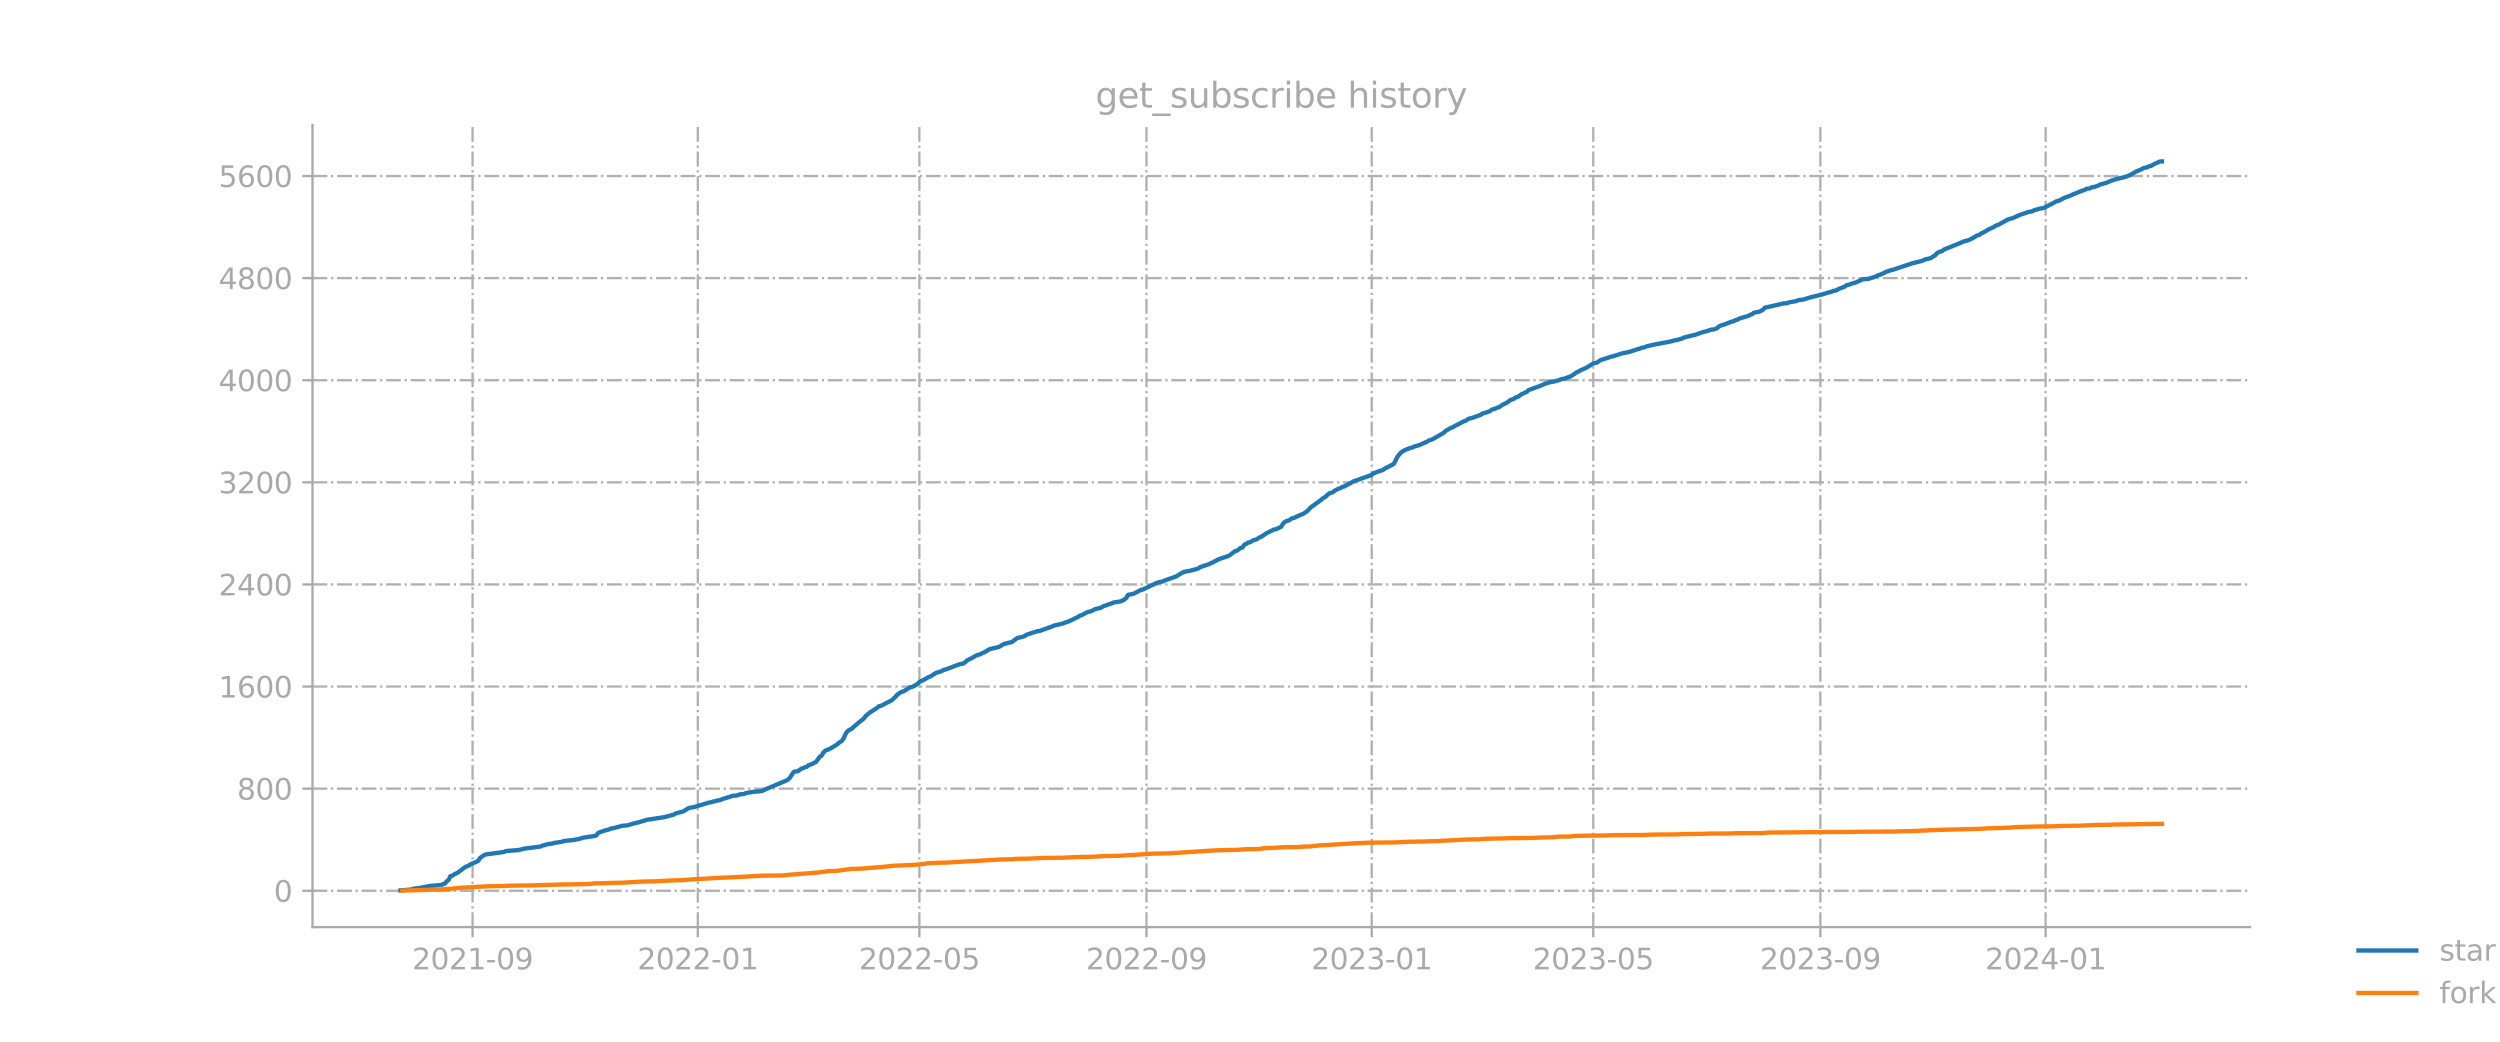 <?xml version="1.0" encoding="utf-8" standalone="no"?>
<!DOCTYPE svg PUBLIC "-//W3C//DTD SVG 1.1//EN"
  "http://www.w3.org/Graphics/SVG/1.1/DTD/svg11.dtd">
<svg xmlns:xlink="http://www.w3.org/1999/xlink" width="864pt" height="360pt" viewBox="0 0 864 360" xmlns="http://www.w3.org/2000/svg" version="1.1">
 <defs>
  <style type="text/css">*{stroke-linejoin: round; stroke-linecap: butt}</style>
 </defs>
 <g id="figure_1">
  <g id="patch_1">
   <path d="M 0 360 
L 864 360 
L 864 0 
L 0 0 
L 0 360 
z
" style="fill: none; opacity: 0"/>
  </g>
  <g id="axes_1">
   <g id="patch_2">
    <path d="M 108 320.4 
L 777.6 320.4 
L 777.6 43.2 
L 108 43.2 
L 108 320.4 
z
" style="fill: none; opacity: 0"/>
   </g>
   <g id="matplotlib.axis_1">
    <g id="xtick_1">
     <g id="line2d_1">
      <path d="M 163.321 320.4 
L 163.321 43.2 
" clip-path="url(#p9464bf244d)" style="fill: none; stroke-dasharray: 5.12,1.28,0.8,1.28; stroke-dashoffset: 0; stroke: #b0b0b0; stroke-width: 0.8"/>
     </g>
     <g id="line2d_2">
      <defs>
       <path id="m6b5393c0de" d="M 0 0 
L 0 3.5 
" style="stroke: #a9a9a9; stroke-width: 0.8"/>
      </defs>
      <g>
       <use xlink:href="#m6b5393c0de" x="163.321" y="320.4" style="fill: #a9a9a9; stroke: #a9a9a9; stroke-width: 0.8"/>
      </g>
     </g>
     <g id="text_1">
      <!-- 2021-09 -->
      <g style="fill: #a9a9a9" transform="translate(142.43 334.998) scale(0.1 -0.1)">
       <defs>
        <path id="DejaVuSans-32" d="M 1228 531 
L 3431 531 
L 3431 0 
L 469 0 
L 469 531 
Q 828 903 1448 1529 
Q 2069 2156 2228 2338 
Q 2531 2678 2651 2914 
Q 2772 3150 2772 3378 
Q 2772 3750 2511 3984 
Q 2250 4219 1831 4219 
Q 1534 4219 1204 4116 
Q 875 4013 500 3803 
L 500 4441 
Q 881 4594 1212 4672 
Q 1544 4750 1819 4750 
Q 2544 4750 2975 4387 
Q 3406 4025 3406 3419 
Q 3406 3131 3298 2873 
Q 3191 2616 2906 2266 
Q 2828 2175 2409 1742 
Q 1991 1309 1228 531 
z
" transform="scale(0.016)"/>
        <path id="DejaVuSans-30" d="M 2034 4250 
Q 1547 4250 1301 3770 
Q 1056 3291 1056 2328 
Q 1056 1369 1301 889 
Q 1547 409 2034 409 
Q 2525 409 2770 889 
Q 3016 1369 3016 2328 
Q 3016 3291 2770 3770 
Q 2525 4250 2034 4250 
z
M 2034 4750 
Q 2819 4750 3233 4129 
Q 3647 3509 3647 2328 
Q 3647 1150 3233 529 
Q 2819 -91 2034 -91 
Q 1250 -91 836 529 
Q 422 1150 422 2328 
Q 422 3509 836 4129 
Q 1250 4750 2034 4750 
z
" transform="scale(0.016)"/>
        <path id="DejaVuSans-31" d="M 794 531 
L 1825 531 
L 1825 4091 
L 703 3866 
L 703 4441 
L 1819 4666 
L 2450 4666 
L 2450 531 
L 3481 531 
L 3481 0 
L 794 0 
L 794 531 
z
" transform="scale(0.016)"/>
        <path id="DejaVuSans-2d" d="M 313 2009 
L 1997 2009 
L 1997 1497 
L 313 1497 
L 313 2009 
z
" transform="scale(0.016)"/>
        <path id="DejaVuSans-39" d="M 703 97 
L 703 672 
Q 941 559 1184 500 
Q 1428 441 1663 441 
Q 2288 441 2617 861 
Q 2947 1281 2994 2138 
Q 2813 1869 2534 1725 
Q 2256 1581 1919 1581 
Q 1219 1581 811 2004 
Q 403 2428 403 3163 
Q 403 3881 828 4315 
Q 1253 4750 1959 4750 
Q 2769 4750 3195 4129 
Q 3622 3509 3622 2328 
Q 3622 1225 3098 567 
Q 2575 -91 1691 -91 
Q 1453 -91 1209 -44 
Q 966 3 703 97 
z
M 1959 2075 
Q 2384 2075 2632 2365 
Q 2881 2656 2881 3163 
Q 2881 3666 2632 3958 
Q 2384 4250 1959 4250 
Q 1534 4250 1286 3958 
Q 1038 3666 1038 3163 
Q 1038 2656 1286 2365 
Q 1534 2075 1959 2075 
z
" transform="scale(0.016)"/>
       </defs>
       <use xlink:href="#DejaVuSans-32"/>
       <use xlink:href="#DejaVuSans-30" x="63.623"/>
       <use xlink:href="#DejaVuSans-32" x="127.246"/>
       <use xlink:href="#DejaVuSans-31" x="190.869"/>
       <use xlink:href="#DejaVuSans-2d" x="254.492"/>
       <use xlink:href="#DejaVuSans-30" x="290.576"/>
       <use xlink:href="#DejaVuSans-39" x="354.199"/>
      </g>
     </g>
    </g>
    <g id="xtick_2">
     <g id="line2d_3">
      <path d="M 241.167 320.4 
L 241.167 43.2 
" clip-path="url(#p9464bf244d)" style="fill: none; stroke-dasharray: 5.12,1.28,0.8,1.28; stroke-dashoffset: 0; stroke: #b0b0b0; stroke-width: 0.8"/>
     </g>
     <g id="line2d_4">
      <g>
       <use xlink:href="#m6b5393c0de" x="241.167" y="320.4" style="fill: #a9a9a9; stroke: #a9a9a9; stroke-width: 0.8"/>
      </g>
     </g>
     <g id="text_2">
      <!-- 2022-01 -->
      <g style="fill: #a9a9a9" transform="translate(220.276 334.998) scale(0.1 -0.1)">
       <use xlink:href="#DejaVuSans-32"/>
       <use xlink:href="#DejaVuSans-30" x="63.623"/>
       <use xlink:href="#DejaVuSans-32" x="127.246"/>
       <use xlink:href="#DejaVuSans-32" x="190.869"/>
       <use xlink:href="#DejaVuSans-2d" x="254.492"/>
       <use xlink:href="#DejaVuSans-30" x="290.576"/>
       <use xlink:href="#DejaVuSans-31" x="354.199"/>
      </g>
     </g>
    </g>
    <g id="xtick_3">
     <g id="line2d_5">
      <path d="M 317.737 320.4 
L 317.737 43.2 
" clip-path="url(#p9464bf244d)" style="fill: none; stroke-dasharray: 5.12,1.28,0.8,1.28; stroke-dashoffset: 0; stroke: #b0b0b0; stroke-width: 0.8"/>
     </g>
     <g id="line2d_6">
      <g>
       <use xlink:href="#m6b5393c0de" x="317.737" y="320.4" style="fill: #a9a9a9; stroke: #a9a9a9; stroke-width: 0.8"/>
      </g>
     </g>
     <g id="text_3">
      <!-- 2022-05 -->
      <g style="fill: #a9a9a9" transform="translate(296.845 334.998) scale(0.1 -0.1)">
       <defs>
        <path id="DejaVuSans-35" d="M 691 4666 
L 3169 4666 
L 3169 4134 
L 1269 4134 
L 1269 2991 
Q 1406 3038 1543 3061 
Q 1681 3084 1819 3084 
Q 2600 3084 3056 2656 
Q 3513 2228 3513 1497 
Q 3513 744 3044 326 
Q 2575 -91 1722 -91 
Q 1428 -91 1123 -41 
Q 819 9 494 109 
L 494 744 
Q 775 591 1075 516 
Q 1375 441 1709 441 
Q 2250 441 2565 725 
Q 2881 1009 2881 1497 
Q 2881 1984 2565 2268 
Q 2250 2553 1709 2553 
Q 1456 2553 1204 2497 
Q 953 2441 691 2322 
L 691 4666 
z
" transform="scale(0.016)"/>
       </defs>
       <use xlink:href="#DejaVuSans-32"/>
       <use xlink:href="#DejaVuSans-30" x="63.623"/>
       <use xlink:href="#DejaVuSans-32" x="127.246"/>
       <use xlink:href="#DejaVuSans-32" x="190.869"/>
       <use xlink:href="#DejaVuSans-2d" x="254.492"/>
       <use xlink:href="#DejaVuSans-30" x="290.576"/>
       <use xlink:href="#DejaVuSans-35" x="354.199"/>
      </g>
     </g>
    </g>
    <g id="xtick_4">
     <g id="line2d_7">
      <path d="M 396.22 320.4 
L 396.22 43.2 
" clip-path="url(#p9464bf244d)" style="fill: none; stroke-dasharray: 5.12,1.28,0.8,1.28; stroke-dashoffset: 0; stroke: #b0b0b0; stroke-width: 0.8"/>
     </g>
     <g id="line2d_8">
      <g>
       <use xlink:href="#m6b5393c0de" x="396.22" y="320.4" style="fill: #a9a9a9; stroke: #a9a9a9; stroke-width: 0.8"/>
      </g>
     </g>
     <g id="text_4">
      <!-- 2022-09 -->
      <g style="fill: #a9a9a9" transform="translate(375.329 334.998) scale(0.1 -0.1)">
       <use xlink:href="#DejaVuSans-32"/>
       <use xlink:href="#DejaVuSans-30" x="63.623"/>
       <use xlink:href="#DejaVuSans-32" x="127.246"/>
       <use xlink:href="#DejaVuSans-32" x="190.869"/>
       <use xlink:href="#DejaVuSans-2d" x="254.492"/>
       <use xlink:href="#DejaVuSans-30" x="290.576"/>
       <use xlink:href="#DejaVuSans-39" x="354.199"/>
      </g>
     </g>
    </g>
    <g id="xtick_5">
     <g id="line2d_9">
      <path d="M 474.066 320.4 
L 474.066 43.2 
" clip-path="url(#p9464bf244d)" style="fill: none; stroke-dasharray: 5.12,1.28,0.8,1.28; stroke-dashoffset: 0; stroke: #b0b0b0; stroke-width: 0.8"/>
     </g>
     <g id="line2d_10">
      <g>
       <use xlink:href="#m6b5393c0de" x="474.066" y="320.4" style="fill: #a9a9a9; stroke: #a9a9a9; stroke-width: 0.8"/>
      </g>
     </g>
     <g id="text_5">
      <!-- 2023-01 -->
      <g style="fill: #a9a9a9" transform="translate(453.174 334.998) scale(0.1 -0.1)">
       <defs>
        <path id="DejaVuSans-33" d="M 2597 2516 
Q 3050 2419 3304 2112 
Q 3559 1806 3559 1356 
Q 3559 666 3084 287 
Q 2609 -91 1734 -91 
Q 1441 -91 1130 -33 
Q 819 25 488 141 
L 488 750 
Q 750 597 1062 519 
Q 1375 441 1716 441 
Q 2309 441 2620 675 
Q 2931 909 2931 1356 
Q 2931 1769 2642 2001 
Q 2353 2234 1838 2234 
L 1294 2234 
L 1294 2753 
L 1863 2753 
Q 2328 2753 2575 2939 
Q 2822 3125 2822 3475 
Q 2822 3834 2567 4026 
Q 2313 4219 1838 4219 
Q 1578 4219 1281 4162 
Q 984 4106 628 3988 
L 628 4550 
Q 988 4650 1302 4700 
Q 1616 4750 1894 4750 
Q 2613 4750 3031 4423 
Q 3450 4097 3450 3541 
Q 3450 3153 3228 2886 
Q 3006 2619 2597 2516 
z
" transform="scale(0.016)"/>
       </defs>
       <use xlink:href="#DejaVuSans-32"/>
       <use xlink:href="#DejaVuSans-30" x="63.623"/>
       <use xlink:href="#DejaVuSans-32" x="127.246"/>
       <use xlink:href="#DejaVuSans-33" x="190.869"/>
       <use xlink:href="#DejaVuSans-2d" x="254.492"/>
       <use xlink:href="#DejaVuSans-30" x="290.576"/>
       <use xlink:href="#DejaVuSans-31" x="354.199"/>
      </g>
     </g>
    </g>
    <g id="xtick_6">
     <g id="line2d_11">
      <path d="M 550.635 320.4 
L 550.635 43.2 
" clip-path="url(#p9464bf244d)" style="fill: none; stroke-dasharray: 5.12,1.28,0.8,1.28; stroke-dashoffset: 0; stroke: #b0b0b0; stroke-width: 0.8"/>
     </g>
     <g id="line2d_12">
      <g>
       <use xlink:href="#m6b5393c0de" x="550.635" y="320.4" style="fill: #a9a9a9; stroke: #a9a9a9; stroke-width: 0.8"/>
      </g>
     </g>
     <g id="text_6">
      <!-- 2023-05 -->
      <g style="fill: #a9a9a9" transform="translate(529.744 334.998) scale(0.1 -0.1)">
       <use xlink:href="#DejaVuSans-32"/>
       <use xlink:href="#DejaVuSans-30" x="63.623"/>
       <use xlink:href="#DejaVuSans-32" x="127.246"/>
       <use xlink:href="#DejaVuSans-33" x="190.869"/>
       <use xlink:href="#DejaVuSans-2d" x="254.492"/>
       <use xlink:href="#DejaVuSans-30" x="290.576"/>
       <use xlink:href="#DejaVuSans-35" x="354.199"/>
      </g>
     </g>
    </g>
    <g id="xtick_7">
     <g id="line2d_13">
      <path d="M 629.119 320.4 
L 629.119 43.2 
" clip-path="url(#p9464bf244d)" style="fill: none; stroke-dasharray: 5.12,1.28,0.8,1.28; stroke-dashoffset: 0; stroke: #b0b0b0; stroke-width: 0.8"/>
     </g>
     <g id="line2d_14">
      <g>
       <use xlink:href="#m6b5393c0de" x="629.119" y="320.4" style="fill: #a9a9a9; stroke: #a9a9a9; stroke-width: 0.8"/>
      </g>
     </g>
     <g id="text_7">
      <!-- 2023-09 -->
      <g style="fill: #a9a9a9" transform="translate(608.228 334.998) scale(0.1 -0.1)">
       <use xlink:href="#DejaVuSans-32"/>
       <use xlink:href="#DejaVuSans-30" x="63.623"/>
       <use xlink:href="#DejaVuSans-32" x="127.246"/>
       <use xlink:href="#DejaVuSans-33" x="190.869"/>
       <use xlink:href="#DejaVuSans-2d" x="254.492"/>
       <use xlink:href="#DejaVuSans-30" x="290.576"/>
       <use xlink:href="#DejaVuSans-39" x="354.199"/>
      </g>
     </g>
    </g>
    <g id="xtick_8">
     <g id="line2d_15">
      <path d="M 706.965 320.4 
L 706.965 43.2 
" clip-path="url(#p9464bf244d)" style="fill: none; stroke-dasharray: 5.12,1.28,0.8,1.28; stroke-dashoffset: 0; stroke: #b0b0b0; stroke-width: 0.8"/>
     </g>
     <g id="line2d_16">
      <g>
       <use xlink:href="#m6b5393c0de" x="706.965" y="320.4" style="fill: #a9a9a9; stroke: #a9a9a9; stroke-width: 0.8"/>
      </g>
     </g>
     <g id="text_8">
      <!-- 2024-01 -->
      <g style="fill: #a9a9a9" transform="translate(686.073 334.998) scale(0.1 -0.1)">
       <defs>
        <path id="DejaVuSans-34" d="M 2419 4116 
L 825 1625 
L 2419 1625 
L 2419 4116 
z
M 2253 4666 
L 3047 4666 
L 3047 1625 
L 3713 1625 
L 3713 1100 
L 3047 1100 
L 3047 0 
L 2419 0 
L 2419 1100 
L 313 1100 
L 313 1709 
L 2253 4666 
z
" transform="scale(0.016)"/>
       </defs>
       <use xlink:href="#DejaVuSans-32"/>
       <use xlink:href="#DejaVuSans-30" x="63.623"/>
       <use xlink:href="#DejaVuSans-32" x="127.246"/>
       <use xlink:href="#DejaVuSans-34" x="190.869"/>
       <use xlink:href="#DejaVuSans-2d" x="254.492"/>
       <use xlink:href="#DejaVuSans-30" x="290.576"/>
       <use xlink:href="#DejaVuSans-31" x="354.199"/>
      </g>
     </g>
    </g>
   </g>
   <g id="matplotlib.axis_2">
    <g id="ytick_1">
     <g id="line2d_17">
      <path d="M 108 307.844 
L 777.6 307.844 
" clip-path="url(#p9464bf244d)" style="fill: none; stroke-dasharray: 5.12,1.28,0.8,1.28; stroke-dashoffset: 0; stroke: #b0b0b0; stroke-width: 0.8"/>
     </g>
     <g id="line2d_18">
      <defs>
       <path id="m11c066237d" d="M 0 0 
L -3.5 0 
" style="stroke: #a9a9a9; stroke-width: 0.8"/>
      </defs>
      <g>
       <use xlink:href="#m11c066237d" x="108" y="307.844" style="fill: #a9a9a9; stroke: #a9a9a9; stroke-width: 0.8"/>
      </g>
     </g>
     <g id="text_9">
      <!-- 0 -->
      <g style="fill: #a9a9a9" transform="translate(94.638 311.643) scale(0.1 -0.1)">
       <use xlink:href="#DejaVuSans-30"/>
      </g>
     </g>
    </g>
    <g id="ytick_2">
     <g id="line2d_19">
      <path d="M 108 272.556 
L 777.6 272.556 
" clip-path="url(#p9464bf244d)" style="fill: none; stroke-dasharray: 5.12,1.28,0.8,1.28; stroke-dashoffset: 0; stroke: #b0b0b0; stroke-width: 0.8"/>
     </g>
     <g id="line2d_20">
      <g>
       <use xlink:href="#m11c066237d" x="108" y="272.556" style="fill: #a9a9a9; stroke: #a9a9a9; stroke-width: 0.8"/>
      </g>
     </g>
     <g id="text_10">
      <!-- 800 -->
      <g style="fill: #a9a9a9" transform="translate(81.912 276.355) scale(0.1 -0.1)">
       <defs>
        <path id="DejaVuSans-38" d="M 2034 2216 
Q 1584 2216 1326 1975 
Q 1069 1734 1069 1313 
Q 1069 891 1326 650 
Q 1584 409 2034 409 
Q 2484 409 2743 651 
Q 3003 894 3003 1313 
Q 3003 1734 2745 1975 
Q 2488 2216 2034 2216 
z
M 1403 2484 
Q 997 2584 770 2862 
Q 544 3141 544 3541 
Q 544 4100 942 4425 
Q 1341 4750 2034 4750 
Q 2731 4750 3128 4425 
Q 3525 4100 3525 3541 
Q 3525 3141 3298 2862 
Q 3072 2584 2669 2484 
Q 3125 2378 3379 2068 
Q 3634 1759 3634 1313 
Q 3634 634 3220 271 
Q 2806 -91 2034 -91 
Q 1263 -91 848 271 
Q 434 634 434 1313 
Q 434 1759 690 2068 
Q 947 2378 1403 2484 
z
M 1172 3481 
Q 1172 3119 1398 2916 
Q 1625 2713 2034 2713 
Q 2441 2713 2670 2916 
Q 2900 3119 2900 3481 
Q 2900 3844 2670 4047 
Q 2441 4250 2034 4250 
Q 1625 4250 1398 4047 
Q 1172 3844 1172 3481 
z
" transform="scale(0.016)"/>
       </defs>
       <use xlink:href="#DejaVuSans-38"/>
       <use xlink:href="#DejaVuSans-30" x="63.623"/>
       <use xlink:href="#DejaVuSans-30" x="127.246"/>
      </g>
     </g>
    </g>
    <g id="ytick_3">
     <g id="line2d_21">
      <path d="M 108 237.268 
L 777.6 237.268 
" clip-path="url(#p9464bf244d)" style="fill: none; stroke-dasharray: 5.12,1.28,0.8,1.28; stroke-dashoffset: 0; stroke: #b0b0b0; stroke-width: 0.8"/>
     </g>
     <g id="line2d_22">
      <g>
       <use xlink:href="#m11c066237d" x="108" y="237.268" style="fill: #a9a9a9; stroke: #a9a9a9; stroke-width: 0.8"/>
      </g>
     </g>
     <g id="text_11">
      <!-- 1600 -->
      <g style="fill: #a9a9a9" transform="translate(75.55 241.067) scale(0.1 -0.1)">
       <defs>
        <path id="DejaVuSans-36" d="M 2113 2584 
Q 1688 2584 1439 2293 
Q 1191 2003 1191 1497 
Q 1191 994 1439 701 
Q 1688 409 2113 409 
Q 2538 409 2786 701 
Q 3034 994 3034 1497 
Q 3034 2003 2786 2293 
Q 2538 2584 2113 2584 
z
M 3366 4563 
L 3366 3988 
Q 3128 4100 2886 4159 
Q 2644 4219 2406 4219 
Q 1781 4219 1451 3797 
Q 1122 3375 1075 2522 
Q 1259 2794 1537 2939 
Q 1816 3084 2150 3084 
Q 2853 3084 3261 2657 
Q 3669 2231 3669 1497 
Q 3669 778 3244 343 
Q 2819 -91 2113 -91 
Q 1303 -91 875 529 
Q 447 1150 447 2328 
Q 447 3434 972 4092 
Q 1497 4750 2381 4750 
Q 2619 4750 2861 4703 
Q 3103 4656 3366 4563 
z
" transform="scale(0.016)"/>
       </defs>
       <use xlink:href="#DejaVuSans-31"/>
       <use xlink:href="#DejaVuSans-36" x="63.623"/>
       <use xlink:href="#DejaVuSans-30" x="127.246"/>
       <use xlink:href="#DejaVuSans-30" x="190.869"/>
      </g>
     </g>
    </g>
    <g id="ytick_4">
     <g id="line2d_23">
      <path d="M 108 201.98 
L 777.6 201.98 
" clip-path="url(#p9464bf244d)" style="fill: none; stroke-dasharray: 5.12,1.28,0.8,1.28; stroke-dashoffset: 0; stroke: #b0b0b0; stroke-width: 0.8"/>
     </g>
     <g id="line2d_24">
      <g>
       <use xlink:href="#m11c066237d" x="108" y="201.98" style="fill: #a9a9a9; stroke: #a9a9a9; stroke-width: 0.8"/>
      </g>
     </g>
     <g id="text_12">
      <!-- 2400 -->
      <g style="fill: #a9a9a9" transform="translate(75.55 205.78) scale(0.1 -0.1)">
       <use xlink:href="#DejaVuSans-32"/>
       <use xlink:href="#DejaVuSans-34" x="63.623"/>
       <use xlink:href="#DejaVuSans-30" x="127.246"/>
       <use xlink:href="#DejaVuSans-30" x="190.869"/>
      </g>
     </g>
    </g>
    <g id="ytick_5">
     <g id="line2d_25">
      <path d="M 108 166.692 
L 777.6 166.692 
" clip-path="url(#p9464bf244d)" style="fill: none; stroke-dasharray: 5.12,1.28,0.8,1.28; stroke-dashoffset: 0; stroke: #b0b0b0; stroke-width: 0.8"/>
     </g>
     <g id="line2d_26">
      <g>
       <use xlink:href="#m11c066237d" x="108" y="166.692" style="fill: #a9a9a9; stroke: #a9a9a9; stroke-width: 0.8"/>
      </g>
     </g>
     <g id="text_13">
      <!-- 3200 -->
      <g style="fill: #a9a9a9" transform="translate(75.55 170.492) scale(0.1 -0.1)">
       <use xlink:href="#DejaVuSans-33"/>
       <use xlink:href="#DejaVuSans-32" x="63.623"/>
       <use xlink:href="#DejaVuSans-30" x="127.246"/>
       <use xlink:href="#DejaVuSans-30" x="190.869"/>
      </g>
     </g>
    </g>
    <g id="ytick_6">
     <g id="line2d_27">
      <path d="M 108 131.404 
L 777.6 131.404 
" clip-path="url(#p9464bf244d)" style="fill: none; stroke-dasharray: 5.12,1.28,0.8,1.28; stroke-dashoffset: 0; stroke: #b0b0b0; stroke-width: 0.8"/>
     </g>
     <g id="line2d_28">
      <g>
       <use xlink:href="#m11c066237d" x="108" y="131.404" style="fill: #a9a9a9; stroke: #a9a9a9; stroke-width: 0.8"/>
      </g>
     </g>
     <g id="text_14">
      <!-- 4000 -->
      <g style="fill: #a9a9a9" transform="translate(75.55 135.204) scale(0.1 -0.1)">
       <use xlink:href="#DejaVuSans-34"/>
       <use xlink:href="#DejaVuSans-30" x="63.623"/>
       <use xlink:href="#DejaVuSans-30" x="127.246"/>
       <use xlink:href="#DejaVuSans-30" x="190.869"/>
      </g>
     </g>
    </g>
    <g id="ytick_7">
     <g id="line2d_29">
      <path d="M 108 96.116 
L 777.6 96.116 
" clip-path="url(#p9464bf244d)" style="fill: none; stroke-dasharray: 5.12,1.28,0.8,1.28; stroke-dashoffset: 0; stroke: #b0b0b0; stroke-width: 0.8"/>
     </g>
     <g id="line2d_30">
      <g>
       <use xlink:href="#m11c066237d" x="108" y="96.116" style="fill: #a9a9a9; stroke: #a9a9a9; stroke-width: 0.8"/>
      </g>
     </g>
     <g id="text_15">
      <!-- 4800 -->
      <g style="fill: #a9a9a9" transform="translate(75.55 99.916) scale(0.1 -0.1)">
       <use xlink:href="#DejaVuSans-34"/>
       <use xlink:href="#DejaVuSans-38" x="63.623"/>
       <use xlink:href="#DejaVuSans-30" x="127.246"/>
       <use xlink:href="#DejaVuSans-30" x="190.869"/>
      </g>
     </g>
    </g>
    <g id="ytick_8">
     <g id="line2d_31">
      <path d="M 108 60.829 
L 777.6 60.829 
" clip-path="url(#p9464bf244d)" style="fill: none; stroke-dasharray: 5.12,1.28,0.8,1.28; stroke-dashoffset: 0; stroke: #b0b0b0; stroke-width: 0.8"/>
     </g>
     <g id="line2d_32">
      <g>
       <use xlink:href="#m11c066237d" x="108" y="60.829" style="fill: #a9a9a9; stroke: #a9a9a9; stroke-width: 0.8"/>
      </g>
     </g>
     <g id="text_16">
      <!-- 5600 -->
      <g style="fill: #a9a9a9" transform="translate(75.55 64.628) scale(0.1 -0.1)">
       <use xlink:href="#DejaVuSans-35"/>
       <use xlink:href="#DejaVuSans-36" x="63.623"/>
       <use xlink:href="#DejaVuSans-30" x="127.246"/>
       <use xlink:href="#DejaVuSans-30" x="190.869"/>
      </g>
     </g>
    </g>
   </g>
   <g id="line2d_33">
    <path d="M 138.436 307.712 
L 142.265 307.403 
L 142.903 307.138 
L 144.817 306.918 
L 148.646 306.168 
L 152.474 305.859 
L 153.112 305.55 
L 153.75 305.374 
L 154.388 304.58 
L 155.026 304.139 
L 155.664 302.771 
L 156.303 302.683 
L 156.941 302.198 
L 158.217 301.581 
L 160.769 299.64 
L 162.045 299.11 
L 162.683 298.669 
L 165.236 297.566 
L 165.874 296.552 
L 167.15 295.626 
L 167.788 295.317 
L 174.169 294.435 
L 174.807 294.126 
L 179.273 293.773 
L 181.188 293.288 
L 186.93 292.538 
L 187.568 292.185 
L 188.207 292.097 
L 188.845 291.832 
L 190.121 291.612 
L 190.759 291.568 
L 191.397 291.347 
L 193.949 290.95 
L 195.225 290.597 
L 197.14 290.421 
L 198.416 290.288 
L 199.054 290.112 
L 199.692 290.068 
L 201.606 289.494 
L 205.435 288.921 
L 206.073 288.745 
L 206.711 287.862 
L 208.625 287.157 
L 210.539 286.627 
L 211.177 286.318 
L 211.815 286.274 
L 215.006 285.392 
L 216.282 285.304 
L 216.92 285.216 
L 218.834 284.642 
L 221.387 284.025 
L 222.025 283.76 
L 222.663 283.672 
L 223.301 283.363 
L 229.682 282.393 
L 232.872 281.51 
L 233.51 281.113 
L 236.062 280.452 
L 237.339 279.702 
L 237.977 279.261 
L 239.891 278.908 
L 243.719 277.761 
L 244.996 277.364 
L 245.634 277.276 
L 246.91 276.923 
L 248.186 276.614 
L 248.824 276.526 
L 250.1 275.997 
L 250.738 275.864 
L 251.376 275.6 
L 252.014 275.512 
L 252.652 275.203 
L 253.291 275.026 
L 254.567 274.938 
L 255.843 274.497 
L 257.119 274.409 
L 257.757 274.1 
L 260.309 273.659 
L 262.862 273.438 
L 263.5 273.306 
L 264.776 272.688 
L 271.795 269.733 
L 272.433 269.38 
L 273.071 268.674 
L 273.709 267.616 
L 274.347 266.778 
L 274.985 266.601 
L 275.623 266.601 
L 276.899 265.675 
L 277.538 265.499 
L 278.176 265.146 
L 278.814 265.013 
L 279.452 264.44 
L 280.09 264.264 
L 282.004 263.337 
L 283.28 261.573 
L 283.918 261.176 
L 284.556 260.117 
L 285.195 259.456 
L 285.833 259.147 
L 286.471 258.97 
L 289.023 257.471 
L 290.299 256.456 
L 290.937 256.059 
L 291.575 255.133 
L 292.213 253.677 
L 292.851 252.751 
L 293.49 252.266 
L 294.128 252.001 
L 296.68 249.795 
L 297.956 248.781 
L 298.594 248.252 
L 299.232 247.414 
L 300.508 246.311 
L 303.061 244.679 
L 303.699 244.105 
L 304.337 243.973 
L 304.975 243.708 
L 306.251 243.003 
L 308.165 242.032 
L 309.442 240.841 
L 310.08 240.091 
L 311.356 239.209 
L 311.994 239.033 
L 312.632 238.724 
L 313.908 237.886 
L 314.546 237.533 
L 315.184 237.445 
L 316.46 236.739 
L 317.098 236.386 
L 317.737 235.724 
L 318.375 235.327 
L 319.013 235.107 
L 320.289 234.357 
L 320.927 234.004 
L 321.565 233.784 
L 323.479 232.548 
L 325.393 231.975 
L 326.032 231.534 
L 326.67 231.402 
L 327.946 230.961 
L 329.86 230.211 
L 331.774 229.505 
L 333.05 229.284 
L 334.327 228.182 
L 335.603 227.564 
L 337.517 226.461 
L 338.793 226.108 
L 339.431 225.711 
L 340.069 225.535 
L 341.984 224.344 
L 345.174 223.594 
L 347.088 222.491 
L 347.726 222.403 
L 348.364 222.183 
L 349.64 221.918 
L 351.555 220.506 
L 353.469 220.065 
L 354.107 219.845 
L 354.745 219.36 
L 358.574 218.125 
L 359.212 218.08 
L 363.678 216.492 
L 364.316 216.184 
L 366.231 215.743 
L 367.507 215.434 
L 368.145 215.125 
L 368.783 214.993 
L 370.697 214.111 
L 372.611 213.184 
L 373.249 212.743 
L 373.887 212.567 
L 375.802 211.552 
L 377.078 211.243 
L 378.354 210.582 
L 379.63 210.229 
L 380.268 210.141 
L 381.544 209.391 
L 382.183 209.258 
L 383.459 208.729 
L 384.097 208.597 
L 384.735 208.244 
L 387.287 207.847 
L 388.563 207.229 
L 389.201 206.7 
L 389.839 205.597 
L 391.116 205.333 
L 391.754 205.2 
L 394.306 203.877 
L 394.944 203.745 
L 400.049 201.319 
L 401.963 200.922 
L 402.601 200.569 
L 406.43 199.245 
L 407.706 198.451 
L 408.982 197.702 
L 409.62 197.613 
L 410.258 197.393 
L 410.896 197.349 
L 414.086 196.511 
L 414.725 196.025 
L 416.001 195.584 
L 417.915 194.967 
L 418.553 194.57 
L 419.191 194.393 
L 419.829 193.952 
L 420.467 193.688 
L 421.105 193.291 
L 422.381 192.85 
L 424.296 192.232 
L 424.934 191.923 
L 426.848 190.468 
L 427.486 190.335 
L 428.762 189.365 
L 429.4 189.233 
L 430.038 188.262 
L 430.677 187.997 
L 431.315 187.512 
L 431.953 187.424 
L 433.229 186.674 
L 433.867 186.542 
L 434.505 186.277 
L 435.143 185.792 
L 435.781 185.571 
L 437.695 184.292 
L 440.248 183.013 
L 440.886 182.925 
L 442.162 182.351 
L 442.8 181.998 
L 443.438 180.94 
L 444.076 180.366 
L 444.714 180.014 
L 445.352 179.881 
L 446.628 179.087 
L 447.267 178.955 
L 448.543 178.337 
L 450.457 177.543 
L 451.733 176.661 
L 453.009 175.338 
L 456.2 173.044 
L 457.476 171.986 
L 458.114 171.721 
L 458.752 171.015 
L 459.39 170.53 
L 460.666 170.089 
L 461.304 169.559 
L 462.58 168.898 
L 463.219 168.721 
L 463.857 168.28 
L 464.495 168.148 
L 466.409 167.133 
L 467.685 166.384 
L 474.066 164.134 
L 474.704 163.561 
L 476.618 162.855 
L 477.894 162.458 
L 478.532 161.973 
L 481.085 160.649 
L 481.723 160.296 
L 482.999 157.782 
L 484.275 156.282 
L 485.551 155.533 
L 487.466 154.783 
L 488.104 154.694 
L 488.742 154.342 
L 490.656 153.768 
L 493.208 152.621 
L 493.846 152.224 
L 495.122 151.783 
L 498.951 149.578 
L 499.589 148.916 
L 500.865 148.21 
L 501.503 147.857 
L 502.141 147.637 
L 502.779 147.196 
L 504.056 146.578 
L 505.97 145.564 
L 506.608 145.387 
L 507.246 144.902 
L 507.884 144.637 
L 508.522 144.505 
L 509.798 144.064 
L 511.713 143.358 
L 512.351 142.917 
L 513.627 142.564 
L 514.903 142.079 
L 515.541 141.594 
L 516.817 141.197 
L 517.455 140.888 
L 518.093 140.712 
L 519.369 139.829 
L 520.646 139.256 
L 521.922 138.286 
L 523.198 137.844 
L 523.836 137.315 
L 524.474 137.227 
L 525.75 136.301 
L 527.026 135.683 
L 527.664 135.418 
L 528.303 134.801 
L 532.131 133.433 
L 534.045 132.595 
L 535.96 132.022 
L 537.236 131.846 
L 537.874 131.581 
L 538.512 131.493 
L 539.788 130.963 
L 540.426 130.919 
L 542.978 129.993 
L 544.893 128.67 
L 545.531 128.405 
L 546.169 128.008 
L 548.083 127.17 
L 549.997 126.023 
L 550.635 125.626 
L 551.911 125.317 
L 553.188 124.435 
L 555.74 123.641 
L 556.378 123.376 
L 557.654 123.068 
L 560.845 122.053 
L 562.759 121.7 
L 565.311 120.906 
L 565.949 120.642 
L 566.587 120.553 
L 567.225 120.245 
L 568.502 119.98 
L 569.14 119.671 
L 571.054 119.23 
L 572.33 118.965 
L 576.158 118.26 
L 577.435 117.995 
L 578.073 117.863 
L 578.711 117.598 
L 579.349 117.554 
L 581.263 117.025 
L 581.901 116.672 
L 585.092 115.878 
L 585.73 115.745 
L 587.006 115.304 
L 588.92 114.643 
L 589.558 114.554 
L 591.472 113.893 
L 592.11 113.893 
L 593.387 113.452 
L 594.025 112.834 
L 594.663 112.525 
L 595.939 112.128 
L 598.491 111.158 
L 599.129 111.026 
L 599.767 110.629 
L 600.405 110.496 
L 601.044 110.099 
L 604.234 109.173 
L 604.872 108.776 
L 605.51 108.6 
L 606.148 108.07 
L 608.062 107.717 
L 609.339 107.012 
L 609.977 106.306 
L 611.253 106.041 
L 615.719 105.027 
L 616.357 104.85 
L 617.634 104.806 
L 618.272 104.497 
L 620.824 104.056 
L 621.462 103.747 
L 623.376 103.483 
L 625.929 102.689 
L 627.843 102.248 
L 629.757 101.763 
L 632.309 100.969 
L 632.948 100.836 
L 633.586 100.527 
L 634.224 100.439 
L 634.862 100.219 
L 635.5 99.822 
L 637.414 99.116 
L 638.052 98.631 
L 639.328 98.278 
L 639.966 98.013 
L 641.243 97.66 
L 643.795 96.513 
L 645.709 96.381 
L 648.261 95.587 
L 648.899 95.19 
L 650.176 94.793 
L 652.09 93.823 
L 652.728 93.69 
L 653.366 93.382 
L 654.004 93.293 
L 661.023 90.956 
L 663.575 90.338 
L 664.213 90.162 
L 665.49 89.588 
L 666.128 89.5 
L 667.404 89.147 
L 668.042 88.662 
L 668.68 88.353 
L 669.318 87.603 
L 669.956 87.162 
L 671.232 86.765 
L 671.87 86.236 
L 678.889 83.369 
L 680.165 83.06 
L 681.442 82.487 
L 683.356 81.34 
L 683.994 81.207 
L 684.632 80.722 
L 685.908 80.105 
L 687.184 79.311 
L 689.098 78.428 
L 689.737 77.987 
L 691.013 77.502 
L 692.289 76.752 
L 692.927 76.443 
L 693.565 76.002 
L 694.841 75.561 
L 695.479 75.429 
L 698.032 74.282 
L 701.222 73.179 
L 701.86 73.135 
L 702.498 72.959 
L 703.136 72.562 
L 703.774 72.474 
L 704.412 72.209 
L 706.327 71.856 
L 709.517 70.224 
L 710.793 69.518 
L 711.431 69.43 
L 713.345 68.415 
L 715.26 67.71 
L 717.174 66.872 
L 719.726 65.857 
L 720.364 65.681 
L 721.002 65.284 
L 722.279 65.107 
L 722.917 64.71 
L 723.555 64.666 
L 724.831 64.269 
L 726.107 63.652 
L 726.745 63.563 
L 727.383 63.299 
L 728.021 63.166 
L 729.936 62.328 
L 730.574 62.196 
L 731.212 61.931 
L 734.402 61.181 
L 736.316 60.432 
L 738.231 59.285 
L 739.507 58.755 
L 740.145 58.491 
L 740.783 58.094 
L 742.059 57.829 
L 742.697 57.476 
L 743.335 57.344 
L 744.611 56.638 
L 746.526 55.8 
L 747.164 55.8 
L 747.164 55.8 
" clip-path="url(#p9464bf244d)" style="fill: none; stroke: #1f77b4; stroke-width: 1.5; stroke-linecap: square"/>
   </g>
   <g id="line2d_34">
    <path d="M 139.074 307.8 
L 140.989 307.712 
L 142.903 307.668 
L 146.731 307.579 
L 149.922 307.447 
L 152.474 307.447 
L 153.112 307.271 
L 155.664 307.182 
L 157.579 306.962 
L 159.493 306.785 
L 163.321 306.609 
L 163.96 306.609 
L 164.598 306.477 
L 167.15 306.388 
L 168.426 306.3 
L 173.531 306.212 
L 176.721 306.08 
L 184.378 305.991 
L 187.568 305.859 
L 191.397 305.771 
L 193.949 305.683 
L 199.692 305.595 
L 201.606 305.55 
L 203.52 305.506 
L 205.435 305.286 
L 209.263 305.242 
L 210.539 305.153 
L 215.006 305.065 
L 222.025 304.668 
L 226.491 304.58 
L 227.767 304.492 
L 229.682 304.404 
L 233.51 304.227 
L 236.062 304.183 
L 237.977 304.007 
L 248.186 303.389 
L 250.738 303.301 
L 255.205 303.08 
L 257.119 302.992 
L 263.5 302.639 
L 270.519 302.551 
L 273.071 302.286 
L 274.347 302.198 
L 282.642 301.536 
L 286.471 301.051 
L 289.023 300.963 
L 294.128 300.301 
L 297.318 300.213 
L 305.613 299.551 
L 308.803 299.199 
L 311.356 299.11 
L 312.632 299.022 
L 315.184 298.934 
L 316.46 298.846 
L 319.651 298.537 
L 320.289 298.36 
L 324.117 298.184 
L 327.308 298.096 
L 335.603 297.611 
L 337.517 297.522 
L 345.812 297.037 
L 350.279 296.949 
L 350.917 296.817 
L 356.021 296.728 
L 360.488 296.508 
L 367.507 296.42 
L 371.973 296.199 
L 377.078 296.111 
L 382.183 295.846 
L 386.649 295.758 
L 398.773 295.008 
L 403.877 294.92 
L 420.467 293.861 
L 424.296 293.773 
L 426.21 293.729 
L 428.124 293.685 
L 430.038 293.508 
L 435.143 293.42 
L 436.419 293.2 
L 437.695 293.111 
L 440.886 292.979 
L 442.162 292.891 
L 443.438 292.803 
L 449.181 292.714 
L 450.457 292.582 
L 453.009 292.538 
L 453.647 292.406 
L 454.923 292.317 
L 455.562 292.185 
L 457.476 292.097 
L 468.323 291.435 
L 470.237 291.347 
L 473.428 291.215 
L 482.361 291.126 
L 486.827 290.906 
L 491.932 290.818 
L 494.484 290.729 
L 497.037 290.685 
L 498.313 290.553 
L 500.865 290.465 
L 507.246 290.112 
L 511.074 290.068 
L 512.989 289.891 
L 514.903 289.847 
L 519.369 289.759 
L 521.922 289.671 
L 529.579 289.583 
L 532.769 289.45 
L 536.598 289.362 
L 538.512 289.142 
L 542.34 289.097 
L 544.255 288.921 
L 546.807 288.833 
L 554.464 288.745 
L 557.654 288.612 
L 568.502 288.568 
L 569.778 288.48 
L 571.692 288.436 
L 579.987 288.348 
L 581.263 288.259 
L 588.282 288.171 
L 590.834 288.083 
L 598.491 288.039 
L 599.767 287.951 
L 609.339 287.906 
L 611.253 287.73 
L 622.1 287.642 
L 624.014 287.598 
L 640.604 287.509 
L 642.519 287.465 
L 654.642 287.377 
L 657.195 287.289 
L 661.661 287.201 
L 666.766 286.936 
L 669.318 286.848 
L 671.87 286.76 
L 675.699 286.671 
L 677.613 286.627 
L 680.165 286.539 
L 682.08 286.495 
L 685.27 286.407 
L 686.546 286.274 
L 690.375 286.186 
L 693.565 286.054 
L 694.841 286.01 
L 696.755 285.833 
L 700.584 285.745 
L 703.136 285.657 
L 709.517 285.569 
L 712.707 285.436 
L 719.088 285.348 
L 723.555 285.127 
L 729.297 285.039 
L 730.574 284.951 
L 738.231 284.863 
L 740.145 284.819 
L 747.164 284.731 
L 747.164 284.731 
" clip-path="url(#p9464bf244d)" style="fill: none; stroke: #ff7f0e; stroke-width: 1.5; stroke-linecap: square"/>
   </g>
   <g id="patch_3">
    <path d="M 108 320.4 
L 108 43.2 
" style="fill: none; stroke: #a9a9a9; stroke-width: 0.8; stroke-linejoin: miter; stroke-linecap: square"/>
   </g>
   <g id="patch_4">
    <path d="M 777.6 320.4 
L 777.6 43.2 
" style="fill: none"/>
   </g>
   <g id="patch_5">
    <path d="M 108 320.4 
L 777.6 320.4 
" style="fill: none; stroke: #a9a9a9; stroke-width: 0.8; stroke-linejoin: miter; stroke-linecap: square"/>
   </g>
   <g id="patch_6">
    <path d="M 108 43.2 
L 777.6 43.2 
" style="fill: none"/>
   </g>
   <g id="text_17">
    <!-- get_subscribe history -->
    <g style="fill: #a9a9a9" transform="translate(378.608 37.2) scale(0.12 -0.12)">
     <defs>
      <path id="DejaVuSans-67" d="M 2906 1791 
Q 2906 2416 2648 2759 
Q 2391 3103 1925 3103 
Q 1463 3103 1205 2759 
Q 947 2416 947 1791 
Q 947 1169 1205 825 
Q 1463 481 1925 481 
Q 2391 481 2648 825 
Q 2906 1169 2906 1791 
z
M 3481 434 
Q 3481 -459 3084 -895 
Q 2688 -1331 1869 -1331 
Q 1566 -1331 1297 -1286 
Q 1028 -1241 775 -1147 
L 775 -588 
Q 1028 -725 1275 -790 
Q 1522 -856 1778 -856 
Q 2344 -856 2625 -561 
Q 2906 -266 2906 331 
L 2906 616 
Q 2728 306 2450 153 
Q 2172 0 1784 0 
Q 1141 0 747 490 
Q 353 981 353 1791 
Q 353 2603 747 3093 
Q 1141 3584 1784 3584 
Q 2172 3584 2450 3431 
Q 2728 3278 2906 2969 
L 2906 3500 
L 3481 3500 
L 3481 434 
z
" transform="scale(0.016)"/>
      <path id="DejaVuSans-65" d="M 3597 1894 
L 3597 1613 
L 953 1613 
Q 991 1019 1311 708 
Q 1631 397 2203 397 
Q 2534 397 2845 478 
Q 3156 559 3463 722 
L 3463 178 
Q 3153 47 2828 -22 
Q 2503 -91 2169 -91 
Q 1331 -91 842 396 
Q 353 884 353 1716 
Q 353 2575 817 3079 
Q 1281 3584 2069 3584 
Q 2775 3584 3186 3129 
Q 3597 2675 3597 1894 
z
M 3022 2063 
Q 3016 2534 2758 2815 
Q 2500 3097 2075 3097 
Q 1594 3097 1305 2825 
Q 1016 2553 972 2059 
L 3022 2063 
z
" transform="scale(0.016)"/>
      <path id="DejaVuSans-74" d="M 1172 4494 
L 1172 3500 
L 2356 3500 
L 2356 3053 
L 1172 3053 
L 1172 1153 
Q 1172 725 1289 603 
Q 1406 481 1766 481 
L 2356 481 
L 2356 0 
L 1766 0 
Q 1100 0 847 248 
Q 594 497 594 1153 
L 594 3053 
L 172 3053 
L 172 3500 
L 594 3500 
L 594 4494 
L 1172 4494 
z
" transform="scale(0.016)"/>
      <path id="DejaVuSans-5f" d="M 3263 -1063 
L 3263 -1509 
L -63 -1509 
L -63 -1063 
L 3263 -1063 
z
" transform="scale(0.016)"/>
      <path id="DejaVuSans-73" d="M 2834 3397 
L 2834 2853 
Q 2591 2978 2328 3040 
Q 2066 3103 1784 3103 
Q 1356 3103 1142 2972 
Q 928 2841 928 2578 
Q 928 2378 1081 2264 
Q 1234 2150 1697 2047 
L 1894 2003 
Q 2506 1872 2764 1633 
Q 3022 1394 3022 966 
Q 3022 478 2636 193 
Q 2250 -91 1575 -91 
Q 1294 -91 989 -36 
Q 684 19 347 128 
L 347 722 
Q 666 556 975 473 
Q 1284 391 1588 391 
Q 1994 391 2212 530 
Q 2431 669 2431 922 
Q 2431 1156 2273 1281 
Q 2116 1406 1581 1522 
L 1381 1569 
Q 847 1681 609 1914 
Q 372 2147 372 2553 
Q 372 3047 722 3315 
Q 1072 3584 1716 3584 
Q 2034 3584 2315 3537 
Q 2597 3491 2834 3397 
z
" transform="scale(0.016)"/>
      <path id="DejaVuSans-75" d="M 544 1381 
L 544 3500 
L 1119 3500 
L 1119 1403 
Q 1119 906 1312 657 
Q 1506 409 1894 409 
Q 2359 409 2629 706 
Q 2900 1003 2900 1516 
L 2900 3500 
L 3475 3500 
L 3475 0 
L 2900 0 
L 2900 538 
Q 2691 219 2414 64 
Q 2138 -91 1772 -91 
Q 1169 -91 856 284 
Q 544 659 544 1381 
z
M 1991 3584 
L 1991 3584 
z
" transform="scale(0.016)"/>
      <path id="DejaVuSans-62" d="M 3116 1747 
Q 3116 2381 2855 2742 
Q 2594 3103 2138 3103 
Q 1681 3103 1420 2742 
Q 1159 2381 1159 1747 
Q 1159 1113 1420 752 
Q 1681 391 2138 391 
Q 2594 391 2855 752 
Q 3116 1113 3116 1747 
z
M 1159 2969 
Q 1341 3281 1617 3432 
Q 1894 3584 2278 3584 
Q 2916 3584 3314 3078 
Q 3713 2572 3713 1747 
Q 3713 922 3314 415 
Q 2916 -91 2278 -91 
Q 1894 -91 1617 61 
Q 1341 213 1159 525 
L 1159 0 
L 581 0 
L 581 4863 
L 1159 4863 
L 1159 2969 
z
" transform="scale(0.016)"/>
      <path id="DejaVuSans-63" d="M 3122 3366 
L 3122 2828 
Q 2878 2963 2633 3030 
Q 2388 3097 2138 3097 
Q 1578 3097 1268 2742 
Q 959 2388 959 1747 
Q 959 1106 1268 751 
Q 1578 397 2138 397 
Q 2388 397 2633 464 
Q 2878 531 3122 666 
L 3122 134 
Q 2881 22 2623 -34 
Q 2366 -91 2075 -91 
Q 1284 -91 818 406 
Q 353 903 353 1747 
Q 353 2603 823 3093 
Q 1294 3584 2113 3584 
Q 2378 3584 2631 3529 
Q 2884 3475 3122 3366 
z
" transform="scale(0.016)"/>
      <path id="DejaVuSans-72" d="M 2631 2963 
Q 2534 3019 2420 3045 
Q 2306 3072 2169 3072 
Q 1681 3072 1420 2755 
Q 1159 2438 1159 1844 
L 1159 0 
L 581 0 
L 581 3500 
L 1159 3500 
L 1159 2956 
Q 1341 3275 1631 3429 
Q 1922 3584 2338 3584 
Q 2397 3584 2469 3576 
Q 2541 3569 2628 3553 
L 2631 2963 
z
" transform="scale(0.016)"/>
      <path id="DejaVuSans-69" d="M 603 3500 
L 1178 3500 
L 1178 0 
L 603 0 
L 603 3500 
z
M 603 4863 
L 1178 4863 
L 1178 4134 
L 603 4134 
L 603 4863 
z
" transform="scale(0.016)"/>
      <path id="DejaVuSans-20" transform="scale(0.016)"/>
      <path id="DejaVuSans-68" d="M 3513 2113 
L 3513 0 
L 2938 0 
L 2938 2094 
Q 2938 2591 2744 2837 
Q 2550 3084 2163 3084 
Q 1697 3084 1428 2787 
Q 1159 2491 1159 1978 
L 1159 0 
L 581 0 
L 581 4863 
L 1159 4863 
L 1159 2956 
Q 1366 3272 1645 3428 
Q 1925 3584 2291 3584 
Q 2894 3584 3203 3211 
Q 3513 2838 3513 2113 
z
" transform="scale(0.016)"/>
      <path id="DejaVuSans-6f" d="M 1959 3097 
Q 1497 3097 1228 2736 
Q 959 2375 959 1747 
Q 959 1119 1226 758 
Q 1494 397 1959 397 
Q 2419 397 2687 759 
Q 2956 1122 2956 1747 
Q 2956 2369 2687 2733 
Q 2419 3097 1959 3097 
z
M 1959 3584 
Q 2709 3584 3137 3096 
Q 3566 2609 3566 1747 
Q 3566 888 3137 398 
Q 2709 -91 1959 -91 
Q 1206 -91 779 398 
Q 353 888 353 1747 
Q 353 2609 779 3096 
Q 1206 3584 1959 3584 
z
" transform="scale(0.016)"/>
      <path id="DejaVuSans-79" d="M 2059 -325 
Q 1816 -950 1584 -1140 
Q 1353 -1331 966 -1331 
L 506 -1331 
L 506 -850 
L 844 -850 
Q 1081 -850 1212 -737 
Q 1344 -625 1503 -206 
L 1606 56 
L 191 3500 
L 800 3500 
L 1894 763 
L 2988 3500 
L 3597 3500 
L 2059 -325 
z
" transform="scale(0.016)"/>
     </defs>
     <use xlink:href="#DejaVuSans-67"/>
     <use xlink:href="#DejaVuSans-65" x="63.477"/>
     <use xlink:href="#DejaVuSans-74" x="125"/>
     <use xlink:href="#DejaVuSans-5f" x="164.209"/>
     <use xlink:href="#DejaVuSans-73" x="214.209"/>
     <use xlink:href="#DejaVuSans-75" x="266.309"/>
     <use xlink:href="#DejaVuSans-62" x="329.688"/>
     <use xlink:href="#DejaVuSans-73" x="393.164"/>
     <use xlink:href="#DejaVuSans-63" x="445.264"/>
     <use xlink:href="#DejaVuSans-72" x="500.244"/>
     <use xlink:href="#DejaVuSans-69" x="541.357"/>
     <use xlink:href="#DejaVuSans-62" x="569.141"/>
     <use xlink:href="#DejaVuSans-65" x="632.617"/>
     <use xlink:href="#DejaVuSans-20" x="694.141"/>
     <use xlink:href="#DejaVuSans-68" x="725.928"/>
     <use xlink:href="#DejaVuSans-69" x="789.307"/>
     <use xlink:href="#DejaVuSans-73" x="817.09"/>
     <use xlink:href="#DejaVuSans-74" x="869.189"/>
     <use xlink:href="#DejaVuSans-6f" x="908.398"/>
     <use xlink:href="#DejaVuSans-72" x="969.58"/>
     <use xlink:href="#DejaVuSans-79" x="1010.693"/>
    </g>
   </g>
   <g id="legend_1">
    <g id="line2d_35">
     <path d="M 815.08 328.498 
L 825.08 328.498 
L 835.08 328.498 
" style="fill: none; stroke: #1f77b4; stroke-width: 1.5; stroke-linecap: square"/>
    </g>
    <g id="text_18">
     <!-- star -->
     <g style="fill: #a9a9a9" transform="translate(843.08 331.998) scale(0.1 -0.1)">
      <defs>
       <path id="DejaVuSans-61" d="M 2194 1759 
Q 1497 1759 1228 1600 
Q 959 1441 959 1056 
Q 959 750 1161 570 
Q 1363 391 1709 391 
Q 2188 391 2477 730 
Q 2766 1069 2766 1631 
L 2766 1759 
L 2194 1759 
z
M 3341 1997 
L 3341 0 
L 2766 0 
L 2766 531 
Q 2569 213 2275 61 
Q 1981 -91 1556 -91 
Q 1019 -91 701 211 
Q 384 513 384 1019 
Q 384 1609 779 1909 
Q 1175 2209 1959 2209 
L 2766 2209 
L 2766 2266 
Q 2766 2663 2505 2880 
Q 2244 3097 1772 3097 
Q 1472 3097 1187 3025 
Q 903 2953 641 2809 
L 641 3341 
Q 956 3463 1253 3523 
Q 1550 3584 1831 3584 
Q 2591 3584 2966 3190 
Q 3341 2797 3341 1997 
z
" transform="scale(0.016)"/>
      </defs>
      <use xlink:href="#DejaVuSans-73"/>
      <use xlink:href="#DejaVuSans-74" x="52.1"/>
      <use xlink:href="#DejaVuSans-61" x="91.309"/>
      <use xlink:href="#DejaVuSans-72" x="152.588"/>
     </g>
    </g>
    <g id="line2d_36">
     <path d="M 815.08 343.177 
L 825.08 343.177 
L 835.08 343.177 
" style="fill: none; stroke: #ff7f0e; stroke-width: 1.5; stroke-linecap: square"/>
    </g>
    <g id="text_19">
     <!-- fork -->
     <g style="fill: #a9a9a9" transform="translate(843.08 346.677) scale(0.1 -0.1)">
      <defs>
       <path id="DejaVuSans-66" d="M 2375 4863 
L 2375 4384 
L 1825 4384 
Q 1516 4384 1395 4259 
Q 1275 4134 1275 3809 
L 1275 3500 
L 2222 3500 
L 2222 3053 
L 1275 3053 
L 1275 0 
L 697 0 
L 697 3053 
L 147 3053 
L 147 3500 
L 697 3500 
L 697 3744 
Q 697 4328 969 4595 
Q 1241 4863 1831 4863 
L 2375 4863 
z
" transform="scale(0.016)"/>
       <path id="DejaVuSans-6b" d="M 581 4863 
L 1159 4863 
L 1159 1991 
L 2875 3500 
L 3609 3500 
L 1753 1863 
L 3688 0 
L 2938 0 
L 1159 1709 
L 1159 0 
L 581 0 
L 581 4863 
z
" transform="scale(0.016)"/>
      </defs>
      <use xlink:href="#DejaVuSans-66"/>
      <use xlink:href="#DejaVuSans-6f" x="35.205"/>
      <use xlink:href="#DejaVuSans-72" x="96.387"/>
      <use xlink:href="#DejaVuSans-6b" x="137.5"/>
     </g>
    </g>
   </g>
  </g>
 </g>
 <defs>
  <clipPath id="p9464bf244d">
   <rect x="108" y="43.2" width="669.6" height="277.2"/>
  </clipPath>
 </defs>
</svg>
